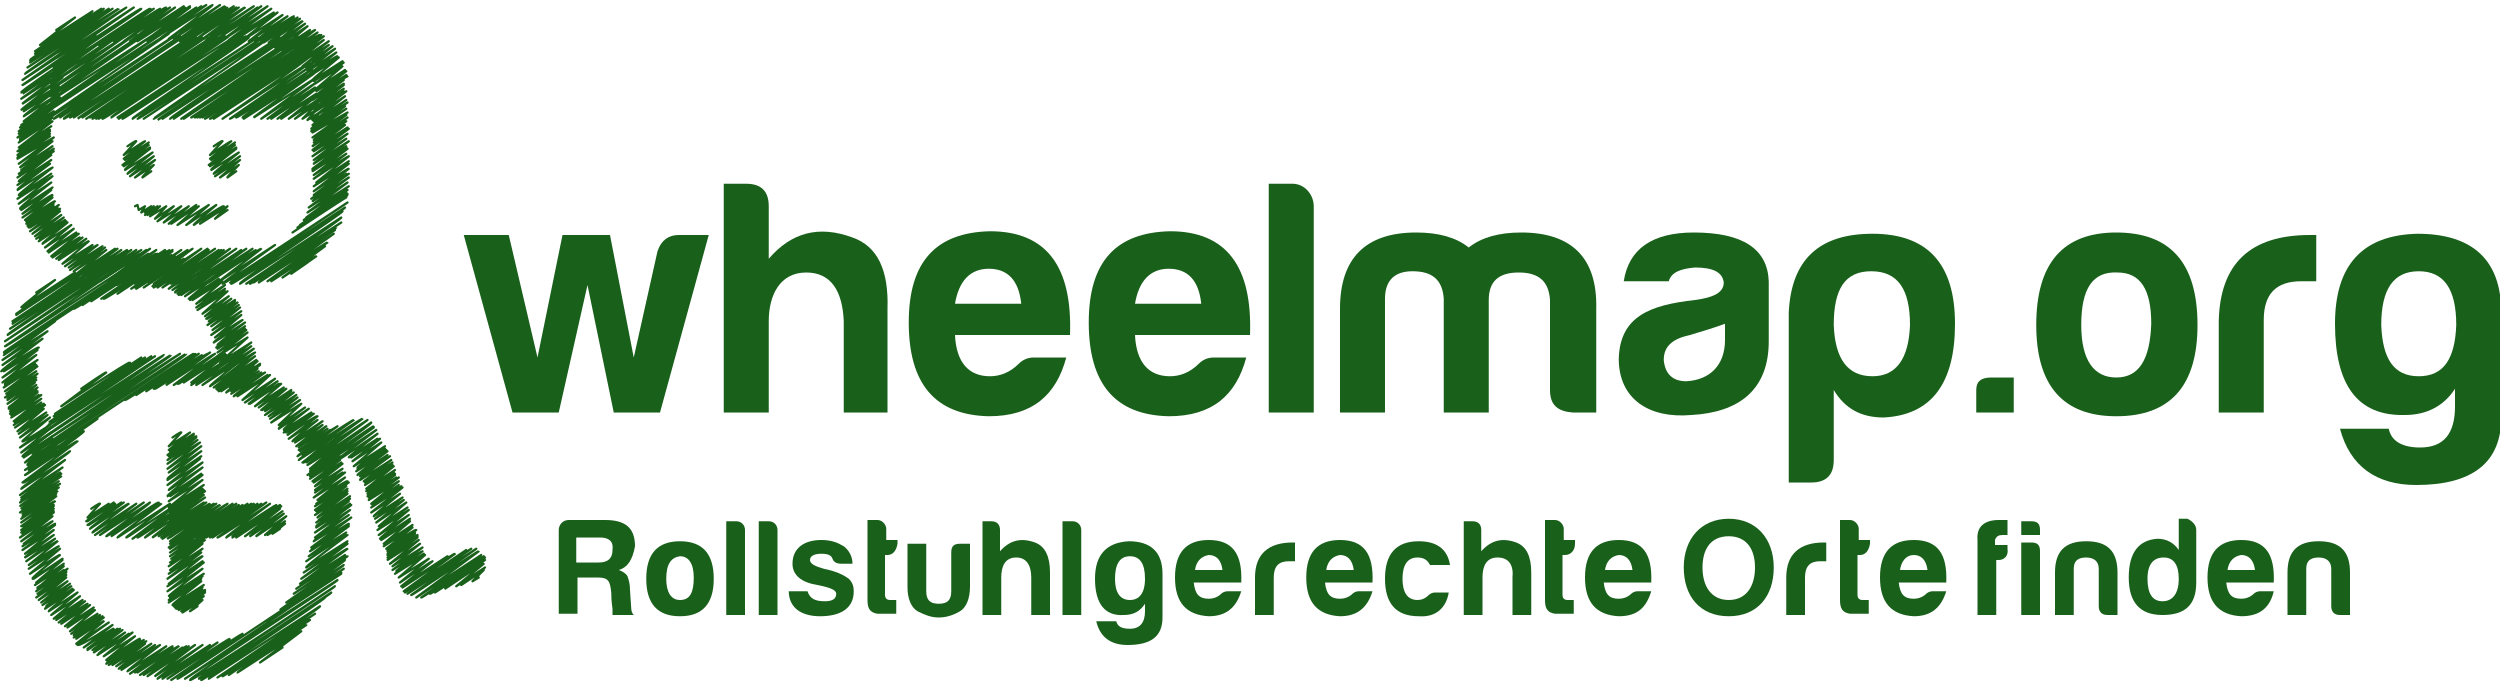 <?xml version="1.0" encoding="utf-8"?>
<!-- Generator: Adobe Illustrator 19.1.0, SVG Export Plug-In . SVG Version: 6.00 Build 0)  -->
<svg version="1.1" id="Layer_1" xmlns="http://www.w3.org/2000/svg" xmlns:xlink="http://www.w3.org/1999/xlink" x="0px" y="0px"
	 width="200px" height="55px" viewBox="0 0 200 55" style="enable-background:new 0 0 200 55;" xml:space="preserve">
<style type="text/css">
	.st0{fill:none;stroke:#19601B;stroke-width:0.183;stroke-linecap:round;stroke-linejoin:round;}
	.st1{fill:#19601B;}
</style>
<g>
	<path class="st0" d="M5.9,24.7c0.1,0.1,6.7-4.4,6.7-4.4c0,0-6,4-6,4.1c0,0,6.2-4.1,6.2-4.1l-5.5,3.8c0,0,5.7-3.8,5.8-3.7
		c0,0.1-5,3.5-5,3.5c0,0,5.3-3.6,5.4-3.5c0.1,0.1-5.2,3.5-5.2,3.5c0.1,0.1,5.4-3.5,5.4-3.5c0,0-4.3,3.1-4.3,3.1c0,0,4.5-3,4.6-3
		c0,0-3.5,2.6-3.5,2.6c0,0,4-2.6,4-2.6c0,0-3.7,2.5-3.7,2.5c0,0,3.6-2.4,3.6-2.3c0,0-3.5,2.4-3.5,2.4c0,0,3.8-2.4,3.8-2.4
		S11.5,23,11.5,23c0,0,3.3-2.2,3.3-2.2c0,0-2.6,2.1-2.6,2.1c0,0,2.9-1.9,2.9-1.9c0,0-2.8,2-2.8,2c0,0,3.1-2,3.1-2c0,0-2.8,2-2.8,2
		c0,0,3-2,3-2c0,0-2.6,2-2.6,2c0,0,2.8-1.8,2.8-1.8c0,0-2.3,1.9-2.3,1.9l2.6-1.7c0,0-2.3,1.8-2.3,1.8c0,0,2.5-1.6,2.5-1.6
		c0,0-2.4,1.7-2.3,1.8c0,0,2.4-1.6,2.5-1.6c0,0-2.3,1.7-2.3,1.7c0,0,2.6-1.7,2.6-1.7c0,0-2.5,1.8-2.5,1.8l2.5-1.6
		c0,0-2.3,1.6-2.3,1.6c0,0,2.4-1.6,2.4-1.6c0,0-2.1,1.7-2.1,1.7c0,0,2.3-1.5,2.3-1.5c0,0-2,1.7-2,1.7c0,0,2.4-1.6,2.4-1.6
		c0,0-2.3,1.7-2.3,1.7c0,0,2.4-1.6,2.4-1.6c0,0-2.2,1.6-2.2,1.6c0,0,2.4-1.5,2.4-1.5l-2.1,1.8c0,0,2.3-1.5,2.3-1.5
		c0,0-2.3,1.8-2.3,1.8l2.3-1.5c0,0-2.2,1.7-2.2,1.7l2.2-1.5c0,0-2.2,1.5-2.2,1.5c0,0,2.4-1.5,2.4-1.5c0,0-2,1.8-2,1.8
		c0,0,2.1-1.4,2.1-1.4c0,0-1.9,1.6-1.9,1.6c0,0,2.1-1.4,2.1-1.4c0,0-2,1.6-2,1.6c0,0,2.3-1.5,2.3-1.5c0,0-2.2,1.5-2.2,1.5l2.2-1.4
		c0,0-2.1,1.6-2.1,1.6c0,0,2.3-1.5,2.3-1.5c0,0-2.4,1.8-2.4,1.8s2.5-1.6,2.5-1.6c0,0-2.2,1.7-2.2,1.7c0,0,2.3-1.5,2.3-1.5
		c0,0-2.2,1.8-2.2,1.8c0,0,2.3-1.5,2.3-1.5s-2.4,1.9-2.4,1.9c0,0,2.4-1.6,2.4-1.6s-2.1,1.8-2.1,1.8c0,0,2.1-1.4,2.2-1.4
		c0,0-2.3,1.7-2.3,1.8c0,0,2.5-1.6,2.5-1.6c0,0-2.2,1.7-2.2,1.8c0,0,2.2-1.5,2.2-1.5c0,0-2.3,1.7-2.3,1.7c0,0,2.3-1.5,2.3-1.5
		c0,0-2.2,1.6-2.2,1.6c0,0,2.3-1.5,2.3-1.5c0,0-2.3,1.8-2.3,1.8c0,0,2.4-1.6,2.4-1.6l-2.4,1.9c0,0,2.4-1.5,2.4-1.5S17.6,29,17.6,29
		l2.5-1.6l-2.3,1.8c0,0,2.3-1.5,2.3-1.5c0,0-2.3,1.8-2.3,1.8c0,0,2.5-1.6,2.5-1.6c0,0-2.3,1.8-2.3,1.8c0,0,2.3-1.5,2.4-1.5
		c0,0-2.4,1.9-2.4,1.9c0,0,2.4-1.6,2.4-1.6c0,0-2.2,1.8-2.2,1.8c0,0,2.3-1.5,2.3-1.5c0,0-2.2,1.5-2.2,1.6c0,0,2.3-1.5,2.3-1.5
		c0,0-2.3,1.9-2.3,1.9c0,0,2.5-1.7,2.5-1.7c0,0-2.4,1.6-2.4,1.7c0,0,2.4-1.6,2.4-1.6c0,0-2.4,1.8-2.4,1.8c0,0,2.2-1.5,2.2-1.5
		c0,0-2.1,1.8-2.1,1.8l2.4-1.5 M2.9,23.4c0,0,1.5-1,1.5-1c0,0-2.8,2.2-2.7,2.2c0,0,4.3-2.8,4.3-2.8c0,0.1-4.7,3.3-4.7,3.3
		c0,0,5.5-3.6,5.5-3.6c0,0-5.5,3.7-5.5,3.7c0,0,5.9-3.9,5.9-3.9C7.4,21.5,1,25.7,1,25.7c0.1,0.1,7-4.5,7-4.5c0,0-7.1,4.6-7,4.7
		c0,0,7.5-4.9,7.5-4.9c0,0-7.7,5.3-7.7,5.3c0,0,8.6-5.6,8.6-5.6c0,0.1-8.9,6-8.8,6.1c0,0,9.8-6.5,9.8-6.4c0,0.1-10,6.9-10,6.9
		s10.8-7.1,10.8-7c0,0-10.8,7.4-10.8,7.4c0.1,0.1,11.4-7.5,11.5-7.4c0.1,0.2-11.7,7.8-11.6,7.9c0.1,0.2,12.1-8.1,12.2-7.9
		c0,0-12.2,8-12.2,8.1c0,0,4.1-2.7,4.1-2.7c0,0-4.2,3.1-4.2,3.1c0,0,3.6-2.3,3.6-2.3c0,0-3.6,2.7-3.6,2.7c0,0,3.2-2.1,3.2-2.1
		c0,0-3.3,2.5-3.3,2.6c0,0,2.9-2,3-1.9c0,0-2.8,1.9-2.8,1.9C0.2,29.8,3,28,3,28c0,0-2.8,2.2-2.8,2.2l2.7-1.8c0,0-2.7,2.2-2.7,2.2
		c0,0,2.8-1.8,2.8-1.8c0,0-2.6,1.9-2.6,1.9c0,0,2.4-1.6,2.4-1.6l-2.4,1.7c0,0,2.5-1.6,2.5-1.6c0,0-2.6,1.8-2.6,1.8
		c0,0,2.7-1.8,2.7-1.7c0,0-2.6,2-2.6,2c0,0,2.5-1.6,2.5-1.6c0,0-2.4,1.8-2.4,1.8c0,0,2.5-1.6,2.5-1.6c0,0-2.6,1.9-2.6,1.9
		c0,0,2.5-1.6,2.5-1.6c0,0-2.3,1.7-2.3,1.7c0,0,2.3-1.5,2.3-1.5c0,0-2.3,1.6-2.3,1.6c0,0,2.2-1.5,2.2-1.4c0,0-2.2,1.7-2.2,1.7
		c0,0,2.3-1.5,2.3-1.5l-2.2,1.8C0.7,32.5,3,31,3,31l-2.3,1.7c0,0,2.2-1.5,2.2-1.5c0,0-2.1,1.5-2.1,1.5c0,0,2.2-1.4,2.2-1.4
		c0,0-2.2,1.6-2.2,1.6c0,0,2.2-1.5,2.2-1.5c0,0-2.2,1.7-2.2,1.7c0,0,2.3-1.5,2.3-1.5c0,0-2.2,1.6-2.2,1.6l2.4-1.6
		c0,0-2.4,1.8-2.4,1.8c0,0,2.4-1.5,2.4-1.5c0,0-2.2,1.8-2.2,1.8c0,0,2.2-1.5,2.2-1.5c0,0-2.1,1.6-2.1,1.6c0,0,2.3-1.5,2.3-1.5
		l-2.4,1.7c0,0,2.4-1.6,2.5-1.6l-2.4,1.8c0,0,2.3-1.5,2.3-1.5c0,0-2.1,1.8-2.1,1.8l2.3-1.5c0,0-2.2,1.7-2.2,1.7c0,0,2.3-1.5,2.3-1.5
		c0,0-2.2,1.8-2.2,1.8c0,0,2.4-1.6,2.4-1.6c0,0-2.3,1.9-2.2,1.9C1.7,35.5,4,34,4,34c0,0-2.4,1.8-2.4,1.8c0,0,2.5-1.6,2.5-1.6
		c0,0-2.4,2-2.4,2c0,0,2.4-1.6,2.4-1.6c0,0-2.3,1.8-2.3,1.9c0,0,2.4-1.6,2.4-1.6c0,0-2.3,1.6-2.3,1.7c0,0,2.3-1.5,2.3-1.5l-2.1,1.8
		c0,0,2.3-1.5,2.3-1.5L2,37c0,0,2.3-1.5,2.3-1.5c0,0-2.1,1.7-2.1,1.7c0,0,2.3-1.6,2.4-1.5c0,0-2.3,1.6-2.3,1.6c0,0,2.2-1.5,2.2-1.4
		c0,0-2.2,1.5-2.2,1.5c0,0,2.2-1.4,2.2-1.4c0,0-2.2,1.5-2.2,1.6c0,0,2.4-1.5,2.4-1.5c0,0-2.3,1.6-2.3,1.6 M25,35.3
		c0,0.1,1.4-0.9,1.4-0.9c0,0-2.5,1.6-2.5,1.6c0,0,3.1-1.9,3.1-1.9c0,0-3.2,2.3-3.2,2.4c0,0,4.5-3,4.5-2.9c0,0-4.4,3.1-4.4,3.2
		c0,0,5.1-3.4,5.1-3.3c0,0-4.8,3.5-4.8,3.5s5.2-3.4,5.2-3.4c0,0-4.7,3.5-4.7,3.5c0,0.1,5-3.3,5-3.3c0.1,0.1-4.4,3.2-4.4,3.3
		c0.1,0.1,4.6-3.1,4.6-3c0,0-3.9,2.7-3.9,2.7c0,0,3.9-2.6,3.9-2.6c0,0-5.3,3.8-5.3,3.8c0,0,5.5-3.6,5.5-3.6c0,0-3.7,2.8-3.7,2.8
		c0,0.1,3.8-2.5,3.8-2.5c0,0-2.4,1.9-2.3,1.9c0,0,2.3-1.5,2.3-1.5c0,0-2.1,1.5-2.1,1.5c0,0,2.3-1.5,2.3-1.5c0,0-2.2,1.8-2.2,1.8
		l2.3-1.5c0,0-2.2,1.9-2.2,1.9c0,0,2.5-1.6,2.5-1.6c0,0-2.3,1.7-2.2,1.7c0,0,2.2-1.5,2.2-1.5l-2.2,1.6c0,0,2.3-1.5,2.3-1.5
		c0,0-2.4,1.7-2.4,1.7c0,0,2.5-1.6,2.5-1.6c0,0-2.4,1.8-2.4,1.9c0,0,2.4-1.6,2.4-1.6c0,0-2.2,1.7-2.2,1.7c0,0,2.4-1.6,2.4-1.6
		c0,0-2.5,1.8-2.4,1.9c0,0,2.5-1.6,2.5-1.6c0,0-2.2,1.7-2.2,1.7c0,0,2.3-1.5,2.3-1.5c0,0-2.2,1.6-2.2,1.6c0,0,2.2-1.4,2.2-1.4
		c0,0-2.2,1.6-2.2,1.6c0,0,2.3-1.5,2.3-1.5l-2.2,1.8c0,0,2.3-1.5,2.3-1.5l-2.3,1.7c0,0,2.2-1.5,2.2-1.5c0,0-2.1,1.5-2.1,1.5
		c0,0,2.2-1.4,2.2-1.4c0,0-2.2,1.6-2.2,1.6c0,0,2.2-1.5,2.2-1.5c0,0-2.2,1.7-2.2,1.7c0,0,2.3-1.5,2.3-1.5c0,0-2.2,1.6-2.2,1.6
		l2.4-1.6c0,0-2.4,1.8-2.4,1.8c0,0,2.4-1.5,2.4-1.5c0,0-2.2,1.8-2.2,1.8c0,0,2.2-1.5,2.2-1.5c0,0-2.1,1.6-2.1,1.6
		c0,0,2.3-1.5,2.3-1.5l-2.4,1.7c0,0,2.4-1.6,2.5-1.6L29.7,41c0,0,2.3-1.5,2.3-1.5c0,0-2.1,1.7-2.1,1.8l2.3-1.5c0,0-2.2,1.7-2.2,1.7
		c0,0,2.3-1.5,2.3-1.5c0,0-2.2,1.8-2.2,1.8c0,0,2.4-1.6,2.4-1.6c0,0-2.2,1.9-2.2,1.9c0,0,2.3-1.5,2.3-1.5c0,0-2.4,1.8-2.4,1.8
		c0,0,2.5-1.6,2.5-1.6c0,0-2.4,2-2.4,2c0,0,2.4-1.6,2.4-1.6c0,0-2.3,1.8-2.3,1.9c0,0,2.4-1.6,2.4-1.6c0,0-2.3,1.6-2.3,1.7
		c0,0,2.3-1.5,2.3-1.5l-2.1,1.8c0,0,2.3-1.5,2.3-1.5l-2.3,1.7c0,0,2.3-1.5,2.3-1.5c0,0-2.1,1.7-2.1,1.7c0,0,2.3-1.6,2.4-1.5
		c0,0-2.3,1.6-2.3,1.6c0,0,2.2-1.5,2.2-1.4c0,0-2.2,1.5-2.2,1.5c0,0,2.2-1.4,2.2-1.4c0,0-2.2,1.5-2.2,1.6c0,0,2.4-1.5,2.4-1.5
		c0,0-2.3,1.6-2.3,1.6c0,0,2.3-1.5,2.3-1.5L31,44.4c0,0,2.4-1.6,2.4-1.6c0,0-2.4,1.8-2.4,1.8c0,0,2.4-1.6,2.4-1.6
		c0,0-2.5,1.8-2.4,1.8l2.5-1.6c0,0-2.3,1.9-2.3,1.9c0,0,2.4-1.6,2.4-1.6c0,0-2.2,1.8-2.2,1.8c0,0,2.4-1.5,2.4-1.5
		c0,0-2.4,1.8-2.4,1.8c0,0,2.3-1.5,2.4-1.5c0,0-2.2,1.6-2.1,1.6c0,0,2.2-1.4,2.2-1.4c0,0-2.3,1.6-2.3,1.6c0,0,2.4-1.5,2.4-1.5
		c0,0-2.1,1.8-2.1,1.8l2.4-1.5c0,0-2.3,1.9-2.3,1.9c0,0,2.5-1.7,2.6-1.7c0,0-2.5,2-2.5,2s3.7-2.4,3.7-2.4c0,0-3.6,2.5-3.6,2.5
		c0,0,4.2-2.8,4.2-2.7c0,0-4.1,3-4.1,3c0,0.1,5-3.3,5-3.3c0,0.1-4.9,3.4-4.9,3.4c0,0,5.3-3.5,5.3-3.5c0,0-5.1,3.6-5.1,3.6
		c0,0,5.5-3.6,5.5-3.6c0,0-5.2,3.7-5.2,3.7c0,0.1,5.4-3.6,5.4-3.5l-5,3.7l5.2-3.4c0,0.1-4.8,3.4-4.8,3.4c0,0.1,5-3.3,5-3.3
		c0,0-4.3,3-4.3,3c0,0.1,4.4-2.9,4.4-2.9c0,0-4,2.8-4,2.8c0,0,4-2.6,4-2.6c0,0-3.3,2.3-3.2,2.3c0,0,3.1-2.1,3.1-2
		c0,0-2.2,1.8-2.2,1.8c0,0,2.3-1.5,2.3-1.5c0,0-1.9,1.4-1.9,1.4c0,0,1.8-1.2,1.8-1.2c0,0-0.9,0.9-0.9,0.9c0,0,0.5-0.3,0.5-0.3"/>
	<path class="st0" d="M10,32c0.1,0.1,5.7-3.8,5.7-3.7c0,0-4.8,3.2-4.8,3.3c0,0,5-3.3,5-3.3l-4.2,3c0,0,4.5-3,4.5-2.9
		c0,0-3.9,2.7-3.9,2.7c0,0,4.2-2.8,4.3-2.8c0,0.1-4.2,2.8-4.2,2.8c0,0.1,4.4-2.9,4.4-2.9c0,0-3.6,2.6-3.5,2.6c0,0,3.8-2.5,3.9-2.5
		c0,0-3.3,2.5-3.3,2.5c0,0,3.8-2.5,3.8-2.5c0,0-3.5,2.4-3.5,2.4c0,0,3.5-2.3,3.5-2.3c0,0-3.4,2.3-3.4,2.3c0,0,3.7-2.4,3.7-2.4
		s-3.3,2.3-3.3,2.3c0,0,3.4-2.2,3.4-2.2c0,0-2.8,2.2-2.8,2.2c0,0,3.1-2,3.1-2c0,0-3.1,2.1-3.1,2.2c0,0,3.4-2.2,3.4-2.2
		c0,0-3.1,2.1-3,2.2c0,0,3.3-2.1,3.3-2.1c0,0-2.8,2.1-2.8,2.1c0,0,3-2,3.1-2c0,0-2.5,2-2.5,2.1l2.9-1.9c0,0-2.6,2-2.6,2
		c0,0,2.8-1.8,2.8-1.8c0,0-2.6,1.9-2.6,1.9c0,0,2.7-1.8,2.7-1.8c0,0-2.6,1.9-2.6,1.9c0,0,2.9-1.9,2.9-1.9c0,0-2.8,2-2.8,2l2.8-1.8
		c0,0-2.6,1.8-2.6,1.8c0,0,2.7-1.8,2.7-1.8c0,0-2.3,1.8-2.3,1.9c0,0,2.5-1.7,2.6-1.7c0,0-2.2,1.8-2.2,1.8c0,0,2.6-1.7,2.7-1.7
		c0,0-2.5,1.8-2.5,1.9c0,0,2.7-1.7,2.7-1.7c0,0-2.4,1.7-2.4,1.7c0,0,2.6-1.7,2.6-1.7L19.4,32c0,0,2.6-1.7,2.6-1.7
		c0,0-2.4,1.9-2.4,1.9l2.6-1.7c0,0-2.3,1.8-2.3,1.8l2.4-1.6c0,0-2.3,1.6-2.3,1.6c0,0,2.5-1.7,2.5-1.6c0,0-2.1,1.8-2.1,1.8
		c0,0,2.3-1.5,2.3-1.5c0,0-2,1.6-2,1.6c0,0,2.2-1.5,2.2-1.5c0,0-2,1.7-2,1.7c0,0,2.4-1.6,2.4-1.6c0,0-2.3,1.6-2.3,1.6l2.3-1.5
		c0,0-2.2,1.6-2.1,1.6c0,0,2.3-1.5,2.3-1.5c0,0-2.3,1.8-2.3,1.8c0,0,2.5-1.6,2.5-1.6c0,0-2.2,1.7-2.2,1.7c0,0,2.3-1.5,2.3-1.5
		c0,0-2.2,1.7-2.2,1.7c0,0,2.4-1.5,2.4-1.5s-2.3,1.8-2.3,1.8c0,0,2.4-1.5,2.4-1.5S22.3,34,22.3,34c0,0,2.1-1.4,2.1-1.4
		c0,0-2.2,1.6-2.1,1.7c0,0,2.4-1.6,2.4-1.6c0,0-2.1,1.6-2,1.7c0,0,2.2-1.4,2.2-1.4c0,0-2.2,1.6-2.2,1.6c0,0,2.3-1.5,2.3-1.5
		c0,0-2.1,1.5-2.1,1.5c0,0,2.2-1.5,2.2-1.5c0,0-2.2,1.7-2.1,1.7c0,0,2.3-1.6,2.4-1.5l-2.3,1.8c0,0,2.3-1.5,2.3-1.5s-2,1.6-2,1.7
		l2.4-1.6l-2.2,1.7c0,0,2.2-1.4,2.2-1.4c0,0-2.1,1.7-2.1,1.7c0,0,2.4-1.6,2.4-1.6c0,0-2.2,1.7-2.2,1.7c0,0,2.3-1.5,2.3-1.5
		c0,0-2.3,1.8-2.2,1.8c0,0,2.3-1.5,2.3-1.5c0,0-2.1,1.7-2.1,1.8c0,0,2.2-1.5,2.2-1.4c0,0-2.1,1.5-2.1,1.5c0,0,2.2-1.4,2.2-1.4
		c0,0-2.2,1.8-2.2,1.9c0,0,2.5-1.7,2.5-1.6c0,0-2.4,1.6-2.3,1.6c0,0,2.4-1.6,2.4-1.5c0,0-2.3,1.7-2.3,1.7c0,0,2.2-1.4,2.2-1.4
		c0,0-2,1.7-2,1.7c0,0,2.3-1.5,2.3-1.5c0,0-2.3,1.6-2.3,1.7c0,0,2.3-1.5,2.3-1.5c0,0-2.3,1.8-2.3,1.8c0,0,2.3-1.5,2.3-1.5
		c0,0-2.3,1.6-2.3,1.6c0,0,2.4-1.6,2.4-1.6c0,0-2.4,1.7-2.4,1.8c0,0,2.4-1.6,2.4-1.5l-2.2,1.7c0,0,2.3-1.5,2.3-1.5
		c0,0-2.2,1.6-2.2,1.6c0,0,2.3-1.5,2.3-1.5c0,0-2.2,1.7-2.2,1.8c0,0,2.2-1.4,2.2-1.4c0,0-2.2,1.7-2.2,1.7c0,0,2.2-1.4,2.2-1.4
		c0,0-2.2,1.6-2.2,1.6c0,0,2.4-1.6,2.4-1.6c0,0-2.5,2-2.5,2c0,0,2.5-1.6,2.5-1.6c0,0-2.2,1.8-2.2,1.8c0,0,2.3-1.6,2.4-1.5
		c0,0-2.5,1.8-2.5,1.8c0,0,2.6-1.7,2.6-1.7c0,0-2.7,1.9-2.7,1.9c0,0,2.5-1.6,2.5-1.6c0,0-2.5,1.9-2.5,1.9l2.6-1.7
		c0,0-2.5,1.7-2.5,1.8l2.5-1.6c0,0-2.6,1.9-2.6,1.9c0,0,2.6-1.7,2.6-1.7c0,0-2.4,1.8-2.4,1.9c0,0,2.6-1.7,2.6-1.7
		c0,0-2.5,1.9-2.5,1.9c0,0,2.5-1.7,2.5-1.7c0,0-2.7,1.9-2.7,1.9c0,0,2.5-1.7,2.6-1.7c0,0-2.6,1.9-2.6,2c0,0,2.7-1.8,2.7-1.8
		c0,0-2.7,1.9-2.7,1.9c0,0,2.8-1.8,2.8-1.8c0,0-2.9,2.2-2.9,2.2c0,0,2.8-1.8,2.8-1.8c0,0-2.8,2.2-2.8,2.2c0,0,2.7-1.8,2.7-1.8
		c0,0-2.8,2-2.8,2.1c0,0,3-1.9,3-1.9c0,0-3.2,2.4-3.2,2.4c0,0,2.9-1.9,3-1.9c0,0-3,2.1-3,2.1c0,0,3-2,3-2c0,0-3.1,2.1-3.1,2.1
		c0,0,3.1-2,3.1-2c0,0-3.2,2.4-3.2,2.4c0,0,3-1.9,3-1.9l-3.2,2.3c0,0,3.2-2.2,3.3-2.1c0,0-3.4,2.5-3.3,2.6c0,0,3.3-2.1,3.3-2.1
		c0,0.1-3.5,2.5-3.5,2.5c0,0,3.5-2.3,3.5-2.3c0,0-3.7,2.8-3.7,2.8s3.7-2.5,3.7-2.4c0,0-3.8,2.8-3.8,2.8l3.6-2.3c0,0-3.9,2.7-3.9,2.7
		s4-2.7,4.1-2.6c0,0-4.3,3-4.3,3c0,0,4.1-2.7,4.1-2.7c0,0.1-4.7,3.4-4.7,3.4c0,0,4.6-3,4.6-3c0,0.1-5.2,3.6-5.1,3.6
		c0,0,5.1-3.3,5.1-3.3c0,0-6.1,4.2-6.1,4.2c0,0.1,5.9-3.8,5.9-3.8 M6.5,31.1c0,0,2-1.4,2-1.3c0,0-3.6,2.7-3.6,2.7
		c0,0,5.4-3.6,5.5-3.5c0.1,0.1-6,4.1-6,4.1c0,0.1,6.9-4.5,6.9-4.5c0,0-7,4.7-7,4.7c0,0,7.3-4.7,7.3-4.7c0.1,0.1-7.8,5.2-7.7,5.2
		c0.1,0.1,8.2-5.3,8.2-5.3c0,0-8.4,5.5-8.3,5.6c0,0,8.6-5.6,8.6-5.6c0,0-9.1,6.1-9,6.2c0,0,9.6-6.3,9.7-6.3c0,0.1-10,6.8-10,6.9
		c0,0,10.6-7,10.6-6.9c0,0.1-11,7.5-11,7.5s11.6-7.6,11.7-7.6c0,0-11.8,8-11.8,8c0.1,0.1,12.3-8.1,12.3-8c0.1,0.2-12.7,8.4-12.6,8.6
		c0.1,0.2,13.1-8.7,13.2-8.6c0,0-13.3,8.7-13.3,8.8c0,0,5.5-3.7,5.6-3.6c0,0-5.8,4.1-5.8,4.1c0,0,4.7-3.1,4.7-3.1
		C6.9,34.5,2,38,2,38c0,0.1,4.1-2.8,4.2-2.7c0,0-4.4,3.3-4.4,3.3c0,0,3.8-2.5,3.8-2.5c0,0-3.7,2.5-3.7,2.5c0,0.1,3.6-2.4,3.6-2.4
		c0,0-3.8,2.8-3.8,2.9l3.5-2.3c0,0-3.6,2.8-3.6,2.8c0,0,3.4-2.2,3.4-2.2c0,0-3.3,2.4-3.3,2.4c0,0,3.1-2,3.1-2L1.7,40
		c0,0,3.2-2.1,3.2-2.1c0,0-3.3,2.3-3.3,2.3c0,0,3.3-2.2,3.3-2.1c0,0-3.4,2.4-3.3,2.4c0,0,3.1-2,3.1-2c0,0-3.1,2.2-3,2.2
		c0,0,3-2,3.1-2c0,0-3.2,2.3-3.2,2.3c0,0,3.1-2,3.1-2c0,0-2.9,2.1-2.9,2.1c0,0,2.8-1.9,2.8-1.8c0,0-2.8,1.9-2.8,2
		c0,0,2.7-1.8,2.7-1.8c0,0-2.8,2-2.8,2c0,0,2.7-1.8,2.8-1.8l-2.8,2.1c0,0,2.7-1.8,2.7-1.7l-2.7,2c0,0,2.6-1.7,2.6-1.7
		c0,0-2.5,1.7-2.5,1.7c0,0,2.5-1.6,2.5-1.6c0,0-2.6,1.9-2.6,1.9c0,0,2.6-1.7,2.6-1.7c0,0-2.6,1.9-2.6,1.9c0,0,2.6-1.7,2.6-1.7
		c0,0-2.5,1.8-2.5,1.8L4.3,41c0,0-2.7,2-2.7,2c0,0,2.6-1.7,2.6-1.7c0,0-2.5,2-2.5,2c0,0,2.4-1.6,2.5-1.6c0,0-2.3,1.8-2.3,1.8
		c0,0,2.4-1.6,2.5-1.6l-2.6,1.8c0,0,2.6-1.7,2.6-1.7L1.8,44c0,0,2.5-1.6,2.5-1.6c0,0-2.3,1.9-2.3,1.9l2.3-1.5c0,0-2.4,1.8-2.3,1.8
		c0,0,2.4-1.5,2.4-1.5c0,0-2.3,1.8-2.3,1.8c0,0,2.5-1.7,2.5-1.6c0,0-2.3,1.9-2.3,1.9c0,0,2.3-1.5,2.4-1.5c0,0-2.4,1.8-2.4,1.8
		c0,0,2.5-1.6,2.5-1.6c0,0-2.4,2-2.4,2c0,0,2.4-1.6,2.4-1.5c0,0-2.3,1.8-2.2,1.9c0,0,2.4-1.6,2.4-1.6c0,0-2.3,1.6-2.3,1.6
		c0,0,2.2-1.5,2.3-1.5l-2.1,1.8c0,0,2.2-1.5,2.2-1.5l-2.3,1.7c0,0,2.3-1.5,2.3-1.5c0,0-2,1.6-2,1.7c0,0,2.3-1.5,2.3-1.5
		c0,0-2.2,1.6-2.2,1.6c0,0,2.1-1.4,2.1-1.4C5.1,45.5,3,47,3,47c0,0,2.1-1.4,2.1-1.4c0,0-2.1,1.5-2.1,1.5c0,0,2.3-1.5,2.3-1.5
		c0,0-2.3,1.6-2.3,1.6c0,0,2.2-1.5,2.2-1.5l-2.3,1.6c0,0,2.3-1.6,2.4-1.5c0,0-2.3,1.7-2.3,1.7c0,0,2.3-1.5,2.3-1.5
		c0,0-2.4,1.8-2.4,1.8l2.4-1.6c0,0-2.2,1.8-2.2,1.8c0,0,2.3-1.5,2.3-1.5c0,0-2.1,1.7-2.1,1.7c0,0,2.3-1.5,2.3-1.5
		c0,0-2.2,1.7-2.2,1.7c0,0,2.3-1.5,2.3-1.5c0,0-2,1.5-2,1.6c0,0,2.1-1.4,2.1-1.4c0,0-2.2,1.5-2.2,1.6c0,0,2.3-1.5,2.3-1.5
		c0,0-2,1.6-2,1.7l2.3-1.5c0,0-2.1,1.8-2.1,1.8c0,0,2.3-1.5,2.3-1.5c0,0-2.1,1.8-2.1,1.8s2.3-1.5,2.3-1.5c0,0-2.1,1.5-2.1,1.6
		c0,0,2.3-1.5,2.3-1.5c0,0-2.1,1.7-2.1,1.7c0,0,2.2-1.5,2.3-1.5c0,0-2.1,1.6-2.1,1.6c0,0,2.3-1.5,2.3-1.5c0,0-2,1.7-2,1.7
		c0,0,2.3-1.5,2.3-1.5c0,0-2.1,1.6-2.1,1.6c0,0,2.2-1.5,2.2-1.4l-2,1.7l2.2-1.4c0,0-2.1,1.6-2.1,1.6c0,0,2.3-1.5,2.3-1.5
		c0,0-2.1,1.6-2.1,1.6c0,0,2.3-1.5,2.3-1.5c0,0-2.3,1.7-2.3,1.7c0,0,2.4-1.6,2.4-1.6c0,0-2.2,1.6-2.2,1.7c0,0,2.2-1.5,2.2-1.4
		c0,0-2.2,1.8-2.2,1.8c0,0,2.6-1.7,2.6-1.7c0,0-2.5,1.8-2.5,1.8C6.5,51.7,9,50,9,50c0,0-2.3,1.8-2.3,1.8c0,0,2.4-1.6,2.4-1.5L7,51.9
		c0,0,2.4-1.6,2.4-1.6c0,0-2.4,1.7-2.4,1.7c0,0,2.5-1.7,2.6-1.7c0,0-2.2,1.7-2.2,1.7c0,0,2.4-1.6,2.4-1.6c0,0-2.4,1.8-2.3,1.8
		c0,0,2.5-1.6,2.5-1.6c0,0-2.2,1.7-2.1,1.7c0,0,2.4-1.6,2.4-1.6c0,0-2.5,1.7-2.5,1.7c0,0,2.8-1.8,2.8-1.8c0,0-2.3,1.9-2.3,1.9
		c0,0,2.5-1.6,2.5-1.6c0,0-2.3,1.9-2.3,1.9c0,0,2.7-1.8,2.7-1.7c0,0-2.6,1.8-2.6,1.8c0,0,2.6-1.7,2.6-1.7c0,0-2.7,1.8-2.7,1.9
		c0,0,2.9-1.9,3-1.9c0,0-2.8,2-2.8,2c0,0,3-1.9,3-1.9c0,0-2.7,1.9-2.7,1.9c0,0,2.6-1.7,2.6-1.7c0,0-2.3,1.8-2.3,1.8
		c0,0,2.8-1.8,2.8-1.8c0,0-2.6,1.9-2.6,2c0,0,2.9-1.9,2.9-1.9c0,0-2.8,2-2.7,2c0,0,3-2,3.1-2c0,0-2.6,2-2.6,2.1c0,0,3.1-2,3.1-2
		s-2.9,2.2-2.9,2.2c0,0,3.3-2.2,3.4-2.2c0,0-3,2.1-3,2.1c0,0,3-2,3-2c0,0-2.8,2-2.8,2c0,0,3.3-2.2,3.3-2.1c0,0-3.1,2.3-3.1,2.3
		c0,0,3.4-2.2,3.4-2.2s-3.1,2.1-3.1,2.1c0,0,3.4-2.2,3.4-2.2c0,0-3.4,2.3-3.4,2.3c0,0,3.6-2.3,3.6-2.3s-3.3,2.3-3.3,2.4
		c0,0,3.8-2.5,3.8-2.5c0,0-3.3,2.5-3.2,2.5l3.8-2.5c0,0-3.6,2.6-3.6,2.7c0,0,4.2-2.7,4.2-2.7c0,0-3.9,2.6-3.8,2.7l4.4-2.9
		c0,0-4,2.9-4,2.9c0,0,5-3.3,5-3.2c0,0.1-4.7,3.3-4.7,3.3c0,0,5.6-3.7,5.7-3.7l-5.2,3.6c0.1,0.1,13-8.7,13.1-8.5l-12.5,8.5
		c0,0,12.2-7.9,12.2-7.9c0.1,0.1-11.9,7.8-11.8,8c0.1,0.2,11.6-7.5,11.6-7.5c0,0.1-11,7.3-10.9,7.4c0.1,0.1,10.6-6.9,10.6-6.9
		c0.1,0.1-10.5,6.9-10.4,7C16,54.6,26,47.8,26,47.8c0.1,0.1-9.4,6.3-9.3,6.5c0,0,8.9-5.8,8.9-5.8c0.1,0.1-8.2,5.7-8.2,5.7l7.8-5.1
		l-7.4,5c0,0.1,6.9-4.6,7-4.5c0,0-6.5,4.3-6.5,4.4c0,0,6.1-4.1,6.2-4c0,0-5.5,3.7-5.5,3.8l5.1-3.3c0,0-3.3,2.5-3.3,2.5
		c0,0,1.8-1.2,1.8-1.2 M7.3,3.8c0,0.1,4.8-3.2,4.8-3.1c0,0-4.2,2.8-4.2,2.9c0,0,4.4-2.9,4.4-2.9L8.6,3.4c0,0,4.1-2.7,4.2-2.7
		c0,0-3.7,2.6-3.7,2.6c0,0,4.1-2.8,4.2-2.7c0,0.1-4.1,2.8-4.1,2.8c0,0.1,4.4-2.8,4.4-2.8c0,0-3.7,2.7-3.7,2.7c0,0,4.1-2.7,4.1-2.7
		c0,0-3.6,2.7-3.6,2.7c0,0,4.3-2.8,4.3-2.8c0,0-4,2.7-4,2.7c0,0.1,4-2.7,4.1-2.6c0,0-4,2.7-4,2.7c0,0.1,4.4-2.8,4.4-2.8
		S11,3.2,11,3.3c0,0,4.2-2.7,4.2-2.7c0,0-3.5,2.6-3.5,2.6c0,0,4-2.6,4-2.6c0,0.1-3.9,2.7-3.9,2.7c0,0,4.3-2.8,4.3-2.8
		c0,0-3.9,2.7-3.9,2.7c0,0,4.2-2.8,4.3-2.8c0,0-3.8,2.7-3.7,2.7c0,0,4.1-2.7,4.2-2.7c0,0.1-3.5,2.7-3.5,2.7l4.1-2.7
		c0,0-3.7,2.7-3.7,2.7c0,0,4.1-2.7,4.1-2.6c0,0-3.8,2.7-3.8,2.7c0,0,4-2.7,4-2.6c0,0-3.8,2.7-3.8,2.7c0,0,4.3-2.8,4.3-2.8
		c0,0-4,2.8-4,2.8l4.2-2.7c0,0-3.9,2.7-3.9,2.7c0,0,4.1-2.7,4.1-2.7c0,0-3.5,2.6-3.5,2.6c0,0,4-2.7,4-2.6c0,0-3.5,2.6-3.5,2.6
		c0,0,4.2-2.7,4.2-2.7c0,0-3.9,2.7-3.9,2.8c0,0.1,4.2-2.7,4.2-2.7c0,0-3.8,2.6-3.8,2.6c0,0.1,4.1-2.7,4.1-2.7l-3.5,2.6
		c0,0,4-2.6,4-2.6c0,0-3.6,2.7-3.6,2.7l3.9-2.5c0,0-3.4,2.5-3.4,2.5L21.9,1c0,0-3.5,2.3-3.4,2.4c0,0,3.7-2.4,3.7-2.4
		c0,0-2.9,2.3-2.9,2.3c0,0,3.3-2.1,3.3-2.1c0,0-2.7,2.1-2.7,2.1c0,0,3.1-2,3.1-2c0,0-2.6,2-2.6,2c0,0,3-2,3.1-2c0,0-2.9,1.9-2.9,2
		l2.9-1.9c0,0-2.6,1.9-2.6,1.9c0,0,2.9-1.9,2.9-1.9c0,0-2.7,2-2.7,2c0,0,2.9-1.9,2.9-1.9c0,0-2.5,1.9-2.5,1.9c0,0,2.7-1.8,2.7-1.7
		c0,0-2.4,1.9-2.4,1.9c0,0,2.6-1.7,2.6-1.7s-2.4,1.9-2.4,1.9c0,0,2.6-1.7,2.6-1.7s-2.1,1.8-2.1,1.8c0,0,2.3-1.5,2.3-1.5
		c0,0-2.2,1.7-2.2,1.7c0,0,2.5-1.7,2.6-1.7c0,0-2.1,1.7-2.1,1.7c0,0,2.3-1.5,2.3-1.5c0,0-2.2,1.7-2.2,1.7c0,0,2.3-1.6,2.4-1.5
		c0,0-2.2,1.5-2.2,1.5c0,0,2.3-1.5,2.3-1.5c0,0-2.2,1.7-2.2,1.7c0,0,2.4-1.6,2.4-1.6l-2.3,1.8c0,0,2.3-1.5,2.3-1.5s-2,1.6-2,1.7
		l2.4-1.6l-2.2,1.7c0,0,2.2-1.4,2.2-1.4c0,0-2.1,1.7-2.1,1.7c0,0,2.4-1.6,2.4-1.6c0,0-2.1,1.7-2.1,1.7c0,0,2.3-1.5,2.3-1.5
		c0,0-2.3,1.8-2.2,1.8c0,0,2.3-1.5,2.3-1.5c0,0-2.1,1.7-2.1,1.7c0,0,2.2-1.5,2.2-1.4c0,0-2.1,1.5-2.1,1.5c0,0,2.2-1.4,2.2-1.4
		c0,0-2.2,1.8-2.2,1.9c0,0,2.5-1.6,2.5-1.6c0,0-2.4,1.6-2.3,1.6c0,0,2.4-1.6,2.4-1.5c0,0-2.3,1.7-2.3,1.7c0,0,2.2-1.5,2.2-1.4
		c0,0-2.1,1.8-2.1,1.8c0,0,2.3-1.5,2.3-1.5c0,0-2.4,1.7-2.3,1.7c0,0,2.4-1.6,2.4-1.6c0,0-2.4,1.9-2.4,1.9c0,0,2.4-1.6,2.4-1.6
		c0,0-2.4,1.7-2.4,1.7c0,0,2.5-1.7,2.5-1.6C27.5,6.2,25,8,25,8c0,0,2.5-1.6,2.5-1.6l-2.4,1.8c0,0,2.4-1.5,2.4-1.5
		c0,0-2.4,1.7-2.4,1.7c0,0,2.4-1.6,2.4-1.6c0,0-2.4,1.9-2.4,1.9c0,0,2.4-1.6,2.4-1.6c0,0-2.4,1.8-2.4,1.8c0,0,2.4-1.6,2.4-1.6
		c0,0-2.4,1.7-2.4,1.7c0,0,2.6-1.7,2.6-1.7c0,0-2.8,2.2-2.8,2.2c0,0,2.7-1.8,2.7-1.8c0,0-2.5,2-2.5,2c0,0,2.6-1.7,2.6-1.7
		c0,0-2.7,2-2.7,2c0,0,2.8-1.8,2.8-1.8c0,0-2.9,2-2.9,2.1c0,0,2.7-1.8,2.7-1.8c0,0-2.7,2-2.7,2l2.8-1.8c0,0-2.7,1.9-2.7,1.9L27.8,9
		c0,0-2.8,2-2.8,2c0,0,2.7-1.8,2.7-1.8c0,0-2.6,1.9-2.6,2c0,0,2.7-1.8,2.7-1.8c0,0-2.7,2-2.7,2c0,0,2.6-1.7,2.6-1.7c0,0-2.8,2-2.7,2
		c0,0,2.6-1.7,2.6-1.7c0,0-2.6,2-2.6,2c0,0,2.8-1.8,2.8-1.8c0,0-2.7,1.9-2.7,1.9c0,0,2.8-1.8,2.8-1.8c0,0-2.9,2.2-2.9,2.2
		c0,0,2.8-1.8,2.8-1.8c0,0-2.7,2.1-2.7,2.1c0,0,2.6-1.7,2.6-1.7c0,0-2.6,1.9-2.6,2c0,0,2.8-1.8,2.8-1.8c0,0-2.9,2.2-2.9,2.2
		c0,0,2.7-1.8,2.7-1.8c0,0-2.7,1.9-2.7,1.9c0,0,2.7-1.8,2.7-1.8c0,0-2.8,1.9-2.7,1.9c0,0,2.8-1.8,2.8-1.8c0,0-2.7,2.1-2.7,2.1
		c0,0,2.6-1.7,2.6-1.7l-2.6,2c0,0,2.7-1.8,2.8-1.8c0,0-2.6,2.1-2.6,2.1c0,0,2.6-1.7,2.6-1.7c0,0-2.8,2-2.8,2c0,0,2.8-1.8,2.8-1.8
		c0,0-2.8,2.2-2.8,2.2s2.8-1.9,2.8-1.8c0,0-2.8,2.1-2.8,2.1l2.6-1.7c0,0-2.8,2-2.8,2s3-2,3-2c0,0-3,2.2-2.9,2.2c0,0,2.9-1.9,2.9-1.9
		c0,0-3.2,2.4-3.2,2.4c0,0,3.1-2,3.1-2c0,0-3.2,2.4-3.2,2.4c0,0,3.3-2.1,3.3-2.1c0,0-3.4,2.5-3.4,2.5c0,0,3.3-2.2,3.3-2.2
		c0,0-3.5,2.4-3.5,2.4c0,0,3.4-2.2,3.4-2.2c0,0-3.7,2.6-3.7,2.6c0,0,3.8-2.5,3.8-2.5c0,0-4,2.7-4,2.7c0,0,4-2.6,4-2.6
		c0,0.1-4.4,3-4.4,3c0,0,4.2-2.8,4.3-2.8 M4.5,2.4c0,0,1.5-1,1.5-1c0,0-2.8,2.2-2.8,2.2c0,0,4.2-2.7,4.2-2.7c0,0.1-4.6,3.2-4.6,3.2
		c0,0,5.3-3.4,5.3-3.4c0,0-5.3,3.6-5.3,3.6c0,0,5.5-3.6,5.5-3.6c0.1,0.1-5.9,4-5.9,4.1c0.1,0.1,6.3-4.1,6.3-4.1c0,0-6.4,4.2-6.3,4.3
		c0,0,6.6-4.3,6.6-4.3c0,0-6.8,4.7-6.8,4.7c0,0,7.3-4.8,7.3-4.7C9.5,0.7,2,5.8,2,5.9c0,0,8-5.3,8.1-5.3c0,0-8.3,5.8-8.3,5.8
		s8.9-5.8,8.9-5.8c0,0-8.9,6.2-8.9,6.2c0,0.1,9.4-6.2,9.5-6.1c0.1,0.1-9.7,6.5-9.6,6.7c0.1,0.1,10.2-6.8,10.3-6.7
		c0,0-10.3,6.8-10.2,6.8c0,0,4.1-2.7,4.1-2.7c0,0-4.2,3.1-4.2,3.1c0,0,3.6-2.3,3.6-2.3c0,0-3.6,2.7-3.5,2.7c0,0,3.2-2.1,3.2-2.1
		c0,0-3.4,2.6-3.3,2.6c0,0,2.9-2,3-1.9c0,0-2.8,1.9-2.8,2c0,0,2.9-1.9,2.9-1.9c0,0-2.9,2.2-2.9,2.3l2.8-1.8c0,0-2.8,2.2-2.8,2.2
		c0,0,2.9-1.9,2.9-1.9c0,0-2.7,2-2.7,2c0,0,2.6-1.7,2.6-1.7L1.7,10c0,0,2.7-1.7,2.7-1.7c0,0-2.8,1.9-2.8,1.9c0,0,2.8-1.9,2.8-1.8
		c0,0-2.9,2.1-2.9,2.1c0,0,2.7-1.8,2.7-1.8c0,0-2.7,2-2.7,2c0,0,2.8-1.8,2.8-1.8c0,0-2.9,2.1-2.9,2.1c0,0,2.8-1.8,2.8-1.8
		c0,0-2.6,1.9-2.6,1.9c0,0,2.6-1.7,2.6-1.7c0,0-2.6,1.8-2.6,1.8c0,0,2.5-1.7,2.5-1.7c0,0-2.6,1.9-2.6,1.9c0,0,2.6-1.8,2.7-1.7
		l-2.7,2.1c0,0,2.6-1.7,2.6-1.7l-2.7,2c0,0,2.6-1.7,2.6-1.7c0,0-2.5,1.7-2.5,1.7c0,0,2.5-1.6,2.5-1.6c0,0-2.6,1.9-2.6,1.9
		c0,0,2.6-1.7,2.6-1.7c0,0-2.6,1.9-2.6,1.9c0,0,2.6-1.7,2.6-1.7c0,0-2.6,1.8-2.6,1.8L4.3,11c0,0-2.8,2.1-2.8,2.1
		c0,0,2.7-1.8,2.7-1.8c0,0-2.7,2.1-2.6,2.1c0,0,2.6-1.7,2.6-1.7c0,0-2.5,1.9-2.5,1.9c0,0,2.6-1.7,2.6-1.7l-2.8,2
		c0,0,2.8-1.8,2.8-1.8l-2.9,2.1c0,0,2.7-1.8,2.7-1.8c0,0-2.6,2-2.6,2.1l2.6-1.7c0,0-2.7,2-2.7,2c0,0,2.6-1.7,2.6-1.7
		c0,0-2.7,2-2.6,2.1c0,0,2.7-1.8,2.8-1.8c0,0-2.7,2.1-2.7,2.2c0,0,2.6-1.7,2.6-1.7c0,0-2.7,2-2.7,2c0,0,2.8-1.8,2.8-1.8
		c0,0-2.7,2.2-2.7,2.2c0,0,2.6-1.7,2.6-1.7c0,0-2.6,2-2.5,2.1c0,0,2.6-1.7,2.6-1.7c0,0-2.5,1.8-2.5,1.8c0,0,2.4-1.6,2.4-1.6
		l-2.3,1.9c0,0,2.4-1.6,2.4-1.5l-2.4,1.8c0,0,2.4-1.6,2.4-1.6c0,0-2.2,1.8-2.2,1.8c0,0,2.4-1.6,2.4-1.5c0,0-2.3,1.6-2.3,1.6
		c0,0,2.2-1.5,2.2-1.4c0,0-2.2,1.5-2.2,1.6c0,0,2.2-1.4,2.2-1.4c0,0-2.2,1.5-2.1,1.6c0,0,2.4-1.5,2.4-1.5c0,0-2.3,1.6-2.3,1.6
		c0,0,2.3-1.5,2.3-1.5L2.3,18c0,0,2.4-1.6,2.4-1.6c0,0-2.3,1.8-2.3,1.8c0,0,2.4-1.5,2.4-1.5c0,0-2.4,1.8-2.4,1.8l2.4-1.6
		c0,0-2.2,1.8-2.2,1.8c0,0,2.3-1.5,2.3-1.5c0,0-2.1,1.7-2.1,1.7c0,0,2.3-1.5,2.3-1.5c0,0-2.2,1.7-2.2,1.7c0,0,2.3-1.5,2.3-1.5
		c0,0-2,1.5-2,1.5c0,0,2.1-1.4,2.1-1.4c0,0-2.2,1.5-2.2,1.6c0,0,2.3-1.5,2.3-1.5c0,0-2,1.6-2,1.7l2.3-1.5c0,0-2.1,1.8-2.1,1.8
		c0,0,2.3-1.5,2.3-1.5c0,0-2.1,1.8-2.1,1.8s2.3-1.5,2.3-1.5c0,0-2.2,1.6-2.2,1.6c0,0,2.3-1.6,2.4-1.5c0,0-2.2,1.8-2.2,1.8
		c0,0,2.3-1.6,2.3-1.5c0,0-2.2,1.6-2.2,1.6c0,0,2.4-1.6,2.4-1.6c0,0-2.1,1.7-2.1,1.7c0,0,2.4-1.6,2.4-1.6c0,0-2.2,1.7-2.2,1.7
		c0,0,2.4-1.6,2.4-1.5l-2.1,1.8l2.4-1.5c0,0-2.2,1.7-2.2,1.7c0,0,2.5-1.7,2.6-1.7c0,0-2.3,1.8-2.3,1.8c0,0,2.7-1.7,2.7-1.7
		c0,0-2.6,1.9-2.6,1.9c0,0,2.8-1.8,2.8-1.8c0,0-2.5,1.9-2.5,1.9c0,0,2.6-1.7,2.6-1.7c0,0-2.5,2-2.5,2c0,0,3.2-2.1,3.2-2.1
		c0,0-3,2.1-3,2.1c0,0,3.2-2.1,3.2-2.1c0,0-2.8,2.1-2.8,2.1c0,0,3.1-2,3.1-2l-2.8,2.1c0,0,3.3-2.2,3.3-2.1c0,0-3.3,2.2-3.2,2.3
		c0,0,3.5-2.3,3.5-2.3c0,0-3.1,2.3-3.1,2.3c0,0,3.5-2.3,3.5-2.3c0,0-3.4,2.4-3.3,2.4c0,0,3.6-2.4,3.7-2.4c0,0-3.2,2.3-3.2,2.4
		c0,0.1,3.6-2.4,3.6-2.4c0,0-3.7,2.5-3.7,2.5c0,0,4-2.6,4-2.6c0,0-3.4,2.6-3.4,2.6c0,0,3.9-2.5,3.9-2.5c0,0-3.4,2.6-3.4,2.7
		c0,0,4.1-2.7,4.1-2.7c0,0.1-3.9,2.7-3.9,2.7c0,0,4-2.6,4-2.6c0,0.1-4,2.7-4,2.7c0,0,4.3-2.9,4.3-2.8c0,0-4.2,2.8-4.2,2.8
		c0,0,4.4-2.8,4.4-2.8c0,0.1-4,2.7-4,2.7c0,0,3.9-2.6,4-2.6c0,0-3.5,2.6-3.4,2.6c0,0,4.1-2.7,4.1-2.7c0,0-3.7,2.7-3.7,2.7
		c0,0,4.2-2.7,4.2-2.7c0,0-3.9,2.7-3.8,2.7c0,0,4.2-2.8,4.2-2.8c0,0-3.5,2.6-3.5,2.7c0,0.1,4.2-2.7,4.2-2.7s-3.8,2.8-3.8,2.8
		c0,0.1,4.3-2.8,4.3-2.8c0,0.1-3.9,2.6-3.8,2.7c0,0,3.9-2.6,3.9-2.6c0,0.1-3.7,2.5-3.6,2.6c0,0,4.1-2.7,4.1-2.7c0,0-3.8,2.7-3.8,2.8
		c0,0.1,4.1-2.7,4.1-2.7s-3.8,2.5-3.8,2.6c0,0,4-2.6,4-2.6c0,0.1-4,2.7-4,2.7c0,0.1,4.2-2.7,4.2-2.7s-3.8,2.7-3.8,2.7
		c0,0,4.3-2.8,4.3-2.8c0,0-3.6,2.7-3.6,2.7l4.1-2.7c0,0-3.8,2.7-3.7,2.8c0,0,4.1-2.7,4.1-2.7c0,0-3.7,2.6-3.7,2.6l4.1-2.7
		c0,0-3.7,2.7-3.7,2.7c0,0,4.2-2.7,4.2-2.7c0,0-3.9,2.8-3.9,2.8c0,0,4.2-2.8,4.2-2.7l-3.8,2.6c0,0,4.2-2.8,4.2-2.7l-3.5,2.7
		c0,0,4.6-3,4.6-3c0,0-4.2,3-4.2,3.1c0.1,0.1,10-6.5,10-6.5c0,0-9.4,6.3-9.4,6.4c0,0.1,9.2-6,9.2-6c0.1,0.1-9.1,6.1-9.1,6.1
		c0.1,0.1,8.9-5.8,8.9-5.8c0.1,0.1-8.3,5.6-8.2,5.8c0,0,8.1-5.3,8.1-5.3c0.1,0.1-7.6,5.3-7.6,5.3l7.6-4.9L20,22.7
		c0,0.1,6.9-4.6,6.9-4.5c0,0-6.6,4.4-6.6,4.4c0,0,6.4-4.3,6.5-4.2c0,0-6.2,4.1-6.1,4.2l6-3.9c0,0-5.3,3.8-5.3,3.8
		c0,0,4.8-3.2,4.8-3.1c0,0-4.6,3-4.5,3.1c0,0,4.3-2.8,4.3-2.8c0,0-3.4,2.5-3.4,2.5c0,0,2.7-1.8,2.7-1.7c0,0-2,1.4-2,1.4
		s1.3-0.9,1.3-0.9 M4.7,3c0,0,0.2-0.2,0.2-0.2c0,0-0.3,0.6-0.3,0.6c0,0,0.9-0.6,0.9-0.6c0,0-0.9,0.8-0.9,0.8c0,0,1.4-0.9,1.4-0.9
		c0,0-1.2,1-1.2,1c0,0,1.4-0.9,1.4-0.9c0,0-1.6,1.3-1.6,1.3c0,0,1.9-1.3,1.9-1.3c0,0-1.9,1.3-1.9,1.4c0,0,2.1-1.3,2.1-1.3
		c0,0-2.1,1.7-2.1,1.7c0,0,2.6-1.7,2.6-1.7C7.1,3,4.5,5,4.5,5c0,0,3.2-2.1,3.2-2.1c0,0-3.4,2.5-3.4,2.5s3.9-2.6,3.9-2.6
		c0,0-3.9,2.9-3.9,2.9c0,0,4.4-2.9,4.5-2.9c0,0.1-4.6,3.3-4.6,3.4c0,0.1,5.2-3.4,5.2-3.4c0,0-5.2,3.5-5.2,3.5c0,0,5.3-3.5,5.4-3.5
		c0,0-5.5,3.9-5.5,3.9c0,0,6.2-4,6.2-4c0,0-6.2,4.4-6.2,4.4c0.1,0.1,6.8-4.5,6.8-4.4c0,0-7,4.9-7,5c0,0.1,7.4-5,7.5-4.9
		c0,0-7.4,4.9-7.4,4.9c0.1,0.1,7.7-5,7.7-5c0,0-7.8,5.3-7.7,5.4l8.4-5.4c0,0-8.5,5.9-8.5,5.9c0,0,9.2-6,9.2-6c0,0-9.2,6.2-9.1,6.2
		c0,0,9.4-6.2,9.5-6.1L4.1,9.2c0,0.1,9.8-6.3,9.8-6.3C13.9,2.9,4,9.4,4,9.4c0,0,10-6.6,10.1-6.6c0,0-9.8,6.6-9.8,6.7
		c0.1,0.1,10.1-6.6,10.1-6.6c0,0-9.7,6.4-9.6,6.5c0,0,10.1-6.6,10.1-6.6c0,0-9.9,6.6-9.8,6.7c0.1,0.1,10.2-6.6,10.2-6.6
		c0,0-9.7,6.5-9.7,6.5c0.1,0.1,10-6.6,10-6.5c0,0-9.8,6.4-9.7,6.5c0,0,9.9-6.5,9.9-6.4c0,0-9.7,6.5-9.6,6.5c0,0,9.9-6.7,10-6.5
		L6.6,9.4c0,0,10-6.6,10-6.5L6.9,9.5c0,0,10-6.5,10-6.5c0.1,0.1-9.7,6.3-9.7,6.4c0.1,0.1,9.9-6.4,9.9-6.4c0,0-9.8,6.4-9.7,6.5
		c0,0.1,10-6.5,10-6.5c0.1,0.1-9.7,6.5-9.7,6.5c0,0.1,10-6.5,10-6.5c0.1,0.1-9.8,6.5-9.8,6.5L18,2.9c0,0-9.8,6.6-9.8,6.6
		c0.1,0.1,10.1-6.6,10.1-6.6c0,0.1-9.5,6.4-9.4,6.5c0,0,9.9-6.6,10-6.5C19,3.1,9.4,9.4,9.4,9.4c0.1,0.1,9.9-6.6,10-6.5L9.5,9.5
		c0,0,10.1-6.7,10.2-6.6L9.8,9.5c0,0.1,10.1-6.6,10.1-6.5c0.1,0.1-9.4,6.4-9.3,6.5l10-6.5c0,0-9.6,6.4-9.6,6.5
		c0.1,0.1,10-6.5,10-6.5c0.1,0.1-9.5,6.5-9.5,6.5c0,0,10.1-6.7,10.2-6.6c0,0.1-9.4,6.5-9.4,6.6c0,0.1,10-6.6,10.1-6.5
		c0.1,0.1-9.9,6.6-9.8,6.6c0,0,10.2-6.6,10.2-6.6C22.6,3,13,9.5,13,9.5c0,0,10.1-6.6,10.1-6.6c0,0-9.5,6.5-9.5,6.6
		c0,0,10.1-6.7,10.2-6.6c0,0-9.9,6.5-9.9,6.6c0,0,9.9-6.6,10-6.5l-9.4,6.5c0,0,9.9-6.6,10-6.5l-9.8,6.5c0,0,9.7-6.4,9.7-6.3
		c0,0-9.1,6.2-9.1,6.2c0.1,0.1,9.2-6.1,9.3-6c0,0.1-9,6-9,6c0.1,0.1,8.9-5.9,9-5.8c0,0-8.8,5.8-8.8,5.8c0,0,8.7-5.8,8.7-5.7
		c0.1,0.1-8.5,5.6-8.5,5.7c0,0,8.7-5.7,8.7-5.7c0,0-8.5,5.7-8.5,5.7c0,0,8.5-5.5,8.5-5.5l-8.3,5.6c0,0.1,8.3-5.5,8.3-5.4
		c0,0.1-7.9,5.4-7.9,5.4c0.1,0.1,8-5.2,8-5.2c0,0-7.7,5.2-7.7,5.2l7.7-5c0.1,0.1-7,5-7,5c0,0,7-4.6,7-4.5c0,0.1-6.4,4.5-6.4,4.5
		C18.6,9.5,25,5.2,25,5.2c0,0-6.1,4.2-6.1,4.2c0,0.1,6.1-3.9,6.1-3.9c0,0.1-5.6,3.8-5.6,3.9c0,0,5.5-3.6,5.6-3.6
		c0,0-5.5,3.7-5.5,3.7c0,0,5.6-3.6,5.6-3.6c0,0-4.9,3.5-4.8,3.5l5-3.2c0,0-4.4,3.3-4.4,3.3c0,0,4.4-2.9,4.4-2.9c0,0-3.9,2.9-3.9,2.9
		S25.2,7,25.2,7c0,0-3.6,2.4-3.5,2.5c0,0,3.6-2.4,3.6-2.4c0,0-3.1,2.4-3.1,2.4c0,0,3.1-2,3.1-2c0,0-2.8,2-2.8,2c0,0,2.8-1.9,2.8-1.8
		c0,0-2.2,1.8-2.2,1.8c0,0,2.3-1.5,2.3-1.5c0,0-1.8,1.5-1.8,1.5c0,0,1.8-1.2,1.8-1.2l-1.2,1.2l1.1-0.7c0,0-0.7,0.8-0.7,0.8
		c0,0,0.8-0.5,0.8-0.5c0,0-0.4,0.5-0.4,0.5c0,0,0.5-0.3,0.5-0.3c0,0-0.3,0.4-0.3,0.4c0,0,0.3-0.2,0.3-0.2c0,0-0.1,0.2-0.1,0.2
		c0,0,0.1-0.1,0.1,0 M10.2,11.7c0,0,0.7-0.5,0.7-0.4c0,0-1,1.1-1,1.1c0,0,1.6-1.1,1.7-1.1c0,0-1.7,1.4-1.7,1.4c0,0,2-1.3,2-1.3
		c0,0-1.9,1.4-1.9,1.4c0,0,1.9-1.3,1.9-1.2c0,0-2.1,1.6-2.1,1.6c0,0,2.2-1.4,2.2-1.4c0,0-2.1,1.5-2.1,1.5c0,0,2.1-1.4,2.1-1.4
		c0,0-2.1,1.6-2,1.7c0,0,2.2-1.4,2.2-1.4c0,0-2,1.6-2,1.7c0,0,2.1-1.4,2.1-1.4c0,0-1.9,1.6-1.9,1.6s2-1.3,2-1.3c0,0-1.6,1.4-1.6,1.4
		c0,0,1.5-1,1.5-1c0,0-1,1-0.9,1c0,0,0.7-0.5,0.7-0.5 M17.1,11.7c0,0,0.7-0.5,0.7-0.4c0,0-1,1.1-1,1.1c0,0,1.6-1.1,1.7-1.1
		c0,0-1.7,1.4-1.7,1.4c0,0,2-1.3,2-1.3c0,0-1.9,1.4-1.9,1.4c0,0,1.9-1.3,1.9-1.2c0,0-2.1,1.6-2.1,1.6c0,0,2.2-1.4,2.2-1.4
		c0,0-2.1,1.5-2.1,1.5c0,0,2.1-1.4,2.1-1.4c0,0-2.1,1.6-2,1.7c0,0,2.2-1.4,2.2-1.4c0,0-2,1.6-2,1.7c0,0,2.1-1.4,2.1-1.4
		c0,0-2,1.6-2,1.6s2-1.3,2-1.3c0,0-1.6,1.4-1.6,1.4c0,0,1.5-1,1.5-1c0,0-1,1-0.9,1c0,0,0.7-0.5,0.7-0.5 M10.8,16.5
		c0,0,0.2-0.1,0.2-0.1c0,0,0.1,0.4,0.1,0.4c0,0,0.5-0.3,0.5-0.3c0,0-0.3,0.5-0.3,0.5c0,0,0.8-0.5,0.8-0.5c0,0-0.5,0.5-0.5,0.5
		c0,0,0.7-0.5,0.7-0.5c0,0-0.7,0.7-0.7,0.7c0,0,1-0.7,1-0.7c0,0-0.8,0.7-0.8,0.7c0,0,1-0.7,1-0.7c0,0-0.8,0.8-0.8,0.8
		c0,0,1.3-0.8,1.3-0.8c0,0-0.9,1-0.9,1c0,0,1.5-1,1.5-1c0,0-1.3,1.2-1.3,1.2s1.9-1.2,1.9-1.2c0,0-1.4,1.3-1.4,1.3c0,0,2-1.3,2-1.3
		c0,0-1.6,1.4-1.6,1.4c0,0,2.2-1.5,2.2-1.5c0,0-2,1.5-2,1.5c0,0,2.1-1.4,2.2-1.4c0,0-1.7,1.5-1.7,1.5c0,0,2.5-1.6,2.5-1.6
		c0,0-1.8,1.6-1.8,1.6c0,0,2.4-1.6,2.4-1.6c0,0-1.9,1.6-1.8,1.6c0,0,2.3-1.6,2.4-1.5c0,0-1.9,1.4-1.9,1.4c0,0,2.2-1.4,2.2-1.4
		c0,0-1,1-1,1l1-0.7 M7.3,40.7c0,0,0.7-0.5,0.7-0.4c0,0-1,1.1-1,1.1c0,0,1.7-1.1,1.7-1.1c0,0-1.8,1.4-1.8,1.4c0,0,2.2-1.5,2.2-1.5
		c0,0-2.1,1.5-2.1,1.5c0,0,2.2-1.5,2.2-1.4C9.4,40.3,7,42,7,42c0,0,2.7-1.8,2.7-1.8c0,0-2.6,1.8-2.6,1.8c0,0,2.8-1.8,2.8-1.8
		c0,0-2.7,2-2.7,2.1c0,0,3.1-2.1,3.1-2c0,0-2.9,2.2-2.9,2.3c0,0,3.5-2.3,3.5-2.3c0,0-3.3,2.5-3.3,2.5s3.9-2.6,3.9-2.6
		c0,0-3.5,2.6-3.5,2.6c0,0,4-2.6,4-2.6c0,0.1-3.6,2.7-3.5,2.7c0,0.1,4.1-2.8,4.2-2.7c0,0-3.9,2.7-3.8,2.7c0,0,4-2.7,4-2.6
		c0,0-3.5,2.6-3.5,2.7c0,0,4.2-2.7,4.2-2.7c0,0-3.6,2.7-3.5,2.7c0,0.1,4.1-2.8,4.2-2.7c0,0-3.7,2.8-3.7,2.8c0,0,4.1-2.8,4.2-2.7
		c0,0-3.8,2.6-3.8,2.6c0,0.1,4.1-2.7,4.1-2.7c0,0-3.5,2.6-3.5,2.7l4.1-2.7c0,0-3.6,2.7-3.5,2.7c0,0,4.3-2.8,4.3-2.8
		c0,0-3.8,2.7-3.8,2.7c0,0,4.1-2.7,4.1-2.6l-3.9,2.7c0,0,4.2-2.7,4.2-2.7c0,0-4.1,2.8-4.1,2.8c0,0,4.3-2.8,4.3-2.8
		c0,0-4,2.8-3.9,2.8c0,0,4.2-2.8,4.2-2.7c0,0-3.7,2.7-3.7,2.7c0,0,4.2-2.8,4.3-2.8c0,0-4,2.8-3.9,2.8c0,0,4.3-2.8,4.3-2.8
		c0,0-3.8,2.7-3.8,2.7c0,0.1,4.1-2.7,4.1-2.7c0,0-3.9,2.6-3.8,2.7c0,0,4-2.6,4-2.6c0,0-3.8,2.7-3.8,2.7c0,0,4.1-2.7,4.1-2.7L15.7,43
		c0,0,4.1-2.7,4.1-2.7L16,43c0,0,4.1-2.7,4.1-2.7c0,0-3.8,2.5-3.8,2.6c0,0,4-2.6,4-2.6c0,0-3.9,2.6-3.8,2.7c0,0,4.1-2.7,4.1-2.7
		c0,0-3.8,2.7-3.8,2.7c0,0,4.1-2.7,4.1-2.7c0,0-3.9,2.7-3.9,2.7l4.3-2.8c0,0-3.9,2.8-3.9,2.8c0,0.1,4.2-2.7,4.2-2.7
		c0,0-3.5,2.6-3.5,2.7c0,0,3.9-2.6,4-2.6c0,0-3.5,2.5-3.5,2.5c0,0,3.8-2.5,3.8-2.5L18.6,43c0,0,3.8-2.5,3.9-2.5L18.9,43
		c0,0,3.5-2.3,3.5-2.3c0,0-2.8,2.2-2.8,2.2l3-2c0,0-2.7,2-2.6,2c0,0,2.7-1.8,2.7-1.8c0,0-2.3,1.8-2.2,1.8c0,0,2.4-1.6,2.4-1.6
		c0,0-1.7,1.5-1.7,1.5c0,0,1.6-1.1,1.6-1.1c0,0-1.4,1.1-1.4,1.1c0,0,1.4-0.9,1.4-0.9c0,0-1,0.8-1,0.8c0,0,0.6-0.4,0.6-0.4 M13.8,35
		c0,0,0.7-0.5,0.7-0.4c0,0-1,1.1-1,1.1c0,0,1.7-1.1,1.7-1.1c0,0-1.7,1.4-1.7,1.4c0,0,2-1.3,2-1.3c0,0-1.9,1.4-1.9,1.4
		c0,0,1.9-1.3,1.9-1.3c0,0-2.1,1.6-2.1,1.6c0,0,2.3-1.5,2.3-1.5c0,0-2.2,1.5-2.2,1.6c0,0,2.2-1.5,2.2-1.5c0,0-2.3,1.8-2.3,1.8
		c0,0,2.4-1.6,2.4-1.6c0,0-2.4,1.9-2.4,1.9c0,0,2.5-1.7,2.6-1.7c0,0-2.6,2.1-2.6,2.1s2.7-1.8,2.7-1.8c0,0-2.6,2.1-2.6,2.1
		c0,0,2.6-1.7,2.6-1.7c0,0-2.7,2.1-2.7,2.2c0,0,2.7-1.8,2.7-1.8c0,0-2.7,1.9-2.7,1.9c0,0,2.6-1.7,2.6-1.7c0,0-2.6,2.1-2.6,2.1
		c0,0,2.8-1.8,2.8-1.8c0,0-2.7,2.1-2.7,2.2c0,0,2.7-1.8,2.7-1.8c0,0-2.9,2.2-2.8,2.3c0,0,2.7-1.8,2.7-1.8c0,0-2.6,1.8-2.5,1.8
		c0,0,2.6-1.7,2.6-1.7c0,0-2.7,2.1-2.7,2.1l2.7-1.7c0,0-2.7,2.2-2.7,2.2c0,0,2.8-1.8,2.8-1.8c0,0-2.7,2-2.7,2c0,0,2.6-1.7,2.6-1.7
		L13.6,41c0,0,2.7-1.8,2.7-1.8c0,0-2.8,2-2.8,2c0,0,2.9-1.9,2.9-1.9c0,0-2.9,2.1-2.9,2.1c0,0,2.8-1.8,2.8-1.8c0,0-2.7,2-2.7,2
		c0,0,2.8-1.8,2.8-1.8c0,0-2.9,2.1-2.9,2.2c0,0,2.8-1.8,2.8-1.8c0,0-2.7,1.9-2.7,2c0,0,2.6-1.7,2.6-1.7c0,0-2.6,1.8-2.6,1.9
		c0,0,2.6-1.7,2.6-1.7c0,0-2.6,1.9-2.6,1.9c0,0,2.7-1.8,2.7-1.7l-2.7,2.1c0,0,2.6-1.8,2.7-1.7l-2.7,2c0,0,2.6-1.7,2.6-1.7
		c0,0-2.5,1.7-2.5,1.7c0,0,2.6-1.7,2.6-1.7c0,0-2.7,1.9-2.7,1.9c0,0,2.6-1.7,2.6-1.7c0,0-2.7,2-2.7,2c0,0,2.7-1.7,2.7-1.7
		c0,0-2.6,1.8-2.6,1.8l2.8-1.8c0,0-2.8,2.1-2.8,2.1c0,0,2.7-1.8,2.7-1.8c0,0-2.7,2.1-2.7,2.1c0,0,2.6-1.7,2.6-1.7
		c0,0-2.5,1.9-2.5,1.9c0,0,2.6-1.8,2.7-1.7l-2.8,2c0,0,2.8-1.9,2.8-1.8l-2.9,2.1c0,0,2.7-1.8,2.7-1.8c0,0-2.6,2.1-2.6,2.1l2.6-1.7
		c0,0-2.7,2-2.7,2c0,0,2.6-1.7,2.6-1.7c0,0-2.7,2.1-2.7,2.1c0,0,2.8-1.9,2.8-1.8c0,0-2.7,2.2-2.7,2.2c0,0,2.7-1.8,2.7-1.8
		c0,0-2.8,2-2.8,2c0,0,2.9-1.9,2.9-1.9c0,0-2.9,2.3-2.9,2.3c0,0,2.8-1.8,2.8-1.8c0,0-2.8,2.2-2.7,2.2c0,0,2.8-1.8,2.8-1.8
		c0,0-2.7,1.9-2.7,1.9c0,0,2.6-1.7,2.6-1.7L13.5,48c0,0,2.6-1.7,2.6-1.7l-2.6,1.9c0,0,2.6-1.7,2.6-1.7c0,0-2.3,1.8-2.3,1.9
		c0,0,2.5-1.6,2.5-1.6c0,0-2.4,1.7-2.4,1.7c0,0,2.3-1.5,2.3-1.5c0,0-2.2,1.6-2.2,1.6c0,0,2.2-1.4,2.2-1.4c0,0-2.1,1.5-2.1,1.5
		c0,0,2.3-1.5,2.3-1.5c0,0-2.2,1.5-2.2,1.5c0,0,2.2-1.4,2.2-1.4l-2.1,1.5c0,0,2.1-1.4,2.1-1.4c0,0-1.9,1.5-1.9,1.5
		c0,0,1.8-1.2,1.8-1.2c0,0-1.7,1.3-1.7,1.3l1.6-1c0,0-1,0.9-1,0.9c0,0,0.6-0.4,0.6-0.4"/>
	<g>
		<path class="st1" d="M56.7,18.8L52.8,33h-3.7L47,22.8L44.7,33H41l-3.9-14.2h3.6l2.3,9.8l2-9.8h3.8l1.9,9.8l1.9-8.5
			c0.3-0.9,0.9-1.3,1.7-1.3H56.7z"/>
		<path class="st1" d="M64.5,21.8c-2.1,0-3,1.8-3,3.9V33h-3.6V14.7h1.8c1.2,0,1.8,0.6,1.8,1.8v4.2c1.8-2.1,4-2.7,6.7-1.7
			c2,0.7,2.9,2.6,2.8,5.7V33h-3.5v-7.3C67.4,23.3,66.5,21.8,64.5,21.8z"/>
		<path class="st1" d="M79.1,33.3c-4.3-0.1-6.4-2.6-6.4-7.5s2.2-7.2,6.5-7.3c4.5,0,6.6,2.8,6.4,8.3h-9.2c0.1,2.2,1.1,3.3,2.8,3.3
			c0.8,0,1.6-0.3,2.3-1c0.3-0.3,0.7-0.5,1.2-0.5h2.6C84.5,31.6,82.6,33.3,79.1,33.3z M76.4,24.3h5.3c-0.2-1.9-1.1-2.8-2.6-2.8
			C77.6,21.5,76.7,22.5,76.4,24.3z"/>
		<path class="st1" d="M93.5,33.3c-4.3-0.1-6.4-2.6-6.4-7.5s2.2-7.2,6.5-7.3c4.5,0,6.6,2.8,6.4,8.3h-9.2c0.1,2.2,1.1,3.3,2.8,3.3
			c0.8,0,1.6-0.3,2.3-1c0.3-0.3,0.7-0.5,1.2-0.5h2.6C98.9,31.6,97,33.3,93.5,33.3z M90.8,24.3h5.3c-0.2-1.9-1.1-2.8-2.6-2.8
			S91.1,22.5,90.8,24.3z"/>
		<path class="st1" d="M105.1,16.5V33h-3.6V14.7h1.9C104.4,14.7,105.1,15.6,105.1,16.5z"/>
		<path class="st1" d="M110.8,23.9V33h-3.6v-8.3c0-4,2-6.1,6.1-6.1c1.8,0,3.2,0.4,4.2,1.2c1-0.8,2.4-1.2,4.2-1.2c4,0,6.1,2,6,6.1V33
			h-1.9c-1.2-0.1-1.8-0.6-1.8-1.8V24c-0.1-1.5-0.9-2.2-2.5-2.2c-1.6,0-2.4,0.7-2.4,2.2v9h-3.6v-9.1c-0.1-1.5-0.9-2.2-2.5-2.2
			C111.6,21.7,110.8,22.4,110.8,23.9z"/>
		<path class="st1" d="M133.5,22.5h-3.6c0.4-2.6,2.3-3.9,5.6-3.9c3.9,0,5.9,1.3,6,3.9v4.8c0,3.9-2.4,5.7-6.2,5.9
			c-3.4,0.3-5.8-1.3-5.8-4.5c0.1-3.4,2.5-4.3,6.1-4.7c1.5-0.2,2.3-0.6,2.3-1.4c-0.1-0.8-0.8-1.2-2.3-1.2
			C134.4,21.5,133.7,21.8,133.5,22.5z M138,27.2v-1.3c-0.8,0.3-1.8,0.6-2.8,0.9c-1.4,0.3-2.1,0.9-2.1,2c0.1,1.1,0.7,1.7,1.8,1.7
			C136.8,30.4,138,29.2,138,27.2z"/>
		<path class="st1" d="M146.7,36.8c0,1.2-0.6,1.8-1.8,1.8h-1.8V25c0.2-4.2,2.4-6.3,6.7-6.3c4.4,0,6.6,2.4,6.6,7.2
			c0,4.8-1.9,7.3-5.7,7.5c-1.8,0-3.1-0.7-4-2.2V36.8z M149.8,30.1c1.9,0,2.9-1.4,3-4.1c0-2.9-1-4.3-3.1-4.3s-3,1.4-3,4.3
			C146.8,28.7,147.8,30.1,149.8,30.1z"/>
		<path class="st1" d="M161.1,30.2V33h-3v-1.8c0-0.7,0.4-1,1.2-1H161.1z"/>
		<path class="st1" d="M175.8,26c0,4.9-2.2,7.3-6.5,7.3c-4.3,0-6.4-2.5-6.4-7.3c0-4.9,2.1-7.4,6.4-7.4C173.6,18.6,175.8,21,175.8,26
			z M166.5,26c0,2.8,1,4.2,2.8,4.2s2.7-1.4,2.8-4.3c0-2.8-0.9-4.1-2.7-4.1C167.4,21.7,166.5,23.1,166.5,26z"/>
		<path class="st1" d="M177.5,25.7c0.1-4.6,2.5-6.9,7.3-6.9h0.5v3.7h-1.2c-2,0-3,1-3,3.1V33h-3.6V25.7z"/>
		<path class="st1" d="M186.8,25.9c0-4.7,2.2-7.1,6.6-7.2c4.4,0,6.7,2.1,6.7,6.3v8.4c0,3.6-2.3,5.4-6.8,5.4c-3.2,0-5.3-1.5-6.1-4.5
			h3.9c0.2,1,1.1,1.5,2.5,1.5c1.9,0,2.8-1.1,2.8-3.3c0,0,0,0,0-1.4c-0.9,1.4-2.3,2.1-4,2.1C188.6,33.3,186.8,30.8,186.8,25.9z
			 M196.5,26c0-2.9-1-4.3-3-4.3c-2,0-3,1.4-3,4.3c0.1,2.7,1,4.1,3,4.1S196.4,28.7,196.5,26z"/>
	</g>
	<g>
		<path class="st1" d="M49.5,45.6c0.3,0.1,0.6,0.3,0.7,0.5c0.1,0.3,0.2,0.6,0.2,1.1l0.1,1.5c0,0.2,0.1,0.4,0.2,0.5h-1.7
			C49,49.1,49,48.9,49,48.7c0-0.1-0.1-0.5-0.1-1.3c-0.1-0.9-0.2-1.2-1.1-1.2h-1.6v2.9h-1.5v-6.7c0-0.4,0.3-0.8,0.8-0.8h2.9
			c1.6,0,2.4,0.6,2.4,2.1C50.6,44.8,50.2,45.4,49.5,45.6z M48,43h-1.9v2h1.8c0.7,0,1.1-0.3,1.1-1C49.1,43.3,48.7,43,48,43z"/>
		<path class="st1" d="M57.1,46.3c0,2-0.9,3-2.7,3s-2.7-1-2.7-3c0-2,0.9-3,2.7-3S57.1,44.3,57.1,46.3z M53.3,46.3
			c0,1.1,0.4,1.7,1.1,1.7c0.8,0,1.1-0.6,1.1-1.8c0-1.1-0.4-1.7-1.1-1.7C53.7,44.6,53.3,45.1,53.3,46.3z"/>
		<path class="st1" d="M59.6,42.4v6.8h-1.5v-7.5h0.8C59.3,41.7,59.6,42,59.6,42.4z"/>
		<path class="st1" d="M62.2,42.4v6.8h-1.5v-7.5h0.8C61.9,41.7,62.2,42,62.2,42.4z"/>
		<path class="st1" d="M66,48.1c0.6,0,0.9-0.2,0.9-0.6c0-0.3-0.5-0.5-1.5-0.7c-1.3-0.2-2-0.8-2-1.7c0-1.3,1-1.9,2.3-1.9
			c0.8,0,1.3,0.2,1.8,0.5c0.4,0.3,0.7,0.8,0.7,1.4h-0.9c-0.3,0-0.6-0.1-0.7-0.4c-0.1-0.3-0.4-0.4-0.9-0.4c-0.6,0-0.9,0.2-0.9,0.5
			c0,0.3,0.4,0.5,1.1,0.7c1,0.2,1.6,0.5,2,0.8c0.3,0.3,0.4,0.6,0.4,1c0,1.4-1.1,2-2.7,2c-0.8,0-1.4-0.2-1.8-0.5
			c-0.4-0.3-0.7-0.8-0.7-1.5h1.5C64.8,47.9,65.2,48.1,66,48.1z"/>
		<path class="st1" d="M71,44.4h-0.2v3.2c0,0.2,0.1,0.4,0.4,0.4h0.5v1.1c-0.5,0-1,0-1.5,0c-0.6-0.1-0.8-0.4-0.8-1.1v-6.4h0.8
			c0.4,0,0.7,0.4,0.7,0.7v0.9h0.9v0.3C71.7,44.1,71.4,44.4,71,44.4z"/>
		<path class="st1" d="M77.6,46.9c0,1-0.3,1.7-0.8,2c-0.5,0.3-1.1,0.5-1.7,0.5c-0.6,0-1.1-0.2-1.7-0.5c-0.5-0.3-0.8-1-0.8-1.9v-3.5
			h1.5v3.8c0,0.7,0.3,1,1,1c0.7,0,1-0.3,1-1v-3.1c0-0.5,0.2-0.7,0.7-0.7h0.8V46.9z"/>
		<path class="st1" d="M81.3,44.6c-0.9,0-1.2,0.7-1.2,1.6v3h-1.5v-7.5h0.7c0.5,0,0.7,0.3,0.7,0.7v1.7c0.8-0.9,1.7-1.1,2.8-0.7
			c0.8,0.3,1.2,1.1,1.2,2.4v3.4h-1.5v-3C82.5,45.2,82.1,44.6,81.3,44.6z"/>
		<path class="st1" d="M86.5,42.4v6.8h-1.5v-7.5h0.8C86.2,41.7,86.5,42,86.5,42.4z"/>
		<path class="st1" d="M87.6,46.3c0-1.9,0.9-2.9,2.7-3c1.8,0,2.7,0.9,2.7,2.6v3.5c0,1.5-0.9,2.2-2.8,2.2c-1.3,0-2.2-0.6-2.5-1.9h1.6
			c0.1,0.4,0.4,0.6,1.1,0.6c0.8,0,1.2-0.5,1.2-1.4c0,0,0,0,0-0.6c-0.4,0.6-0.9,0.9-1.7,0.9C88.4,49.3,87.6,48.3,87.6,46.3z
			 M91.6,46.3c0-1.2-0.4-1.8-1.2-1.8s-1.2,0.6-1.2,1.8c0,1.1,0.4,1.7,1.2,1.7C91.1,48,91.6,47.5,91.6,46.3z"/>
		<path class="st1" d="M96.7,49.3c-1.8-0.1-2.7-1.1-2.7-3.1c0-2,0.9-3,2.7-3c1.9,0,2.7,1.1,2.6,3.4h-3.8c0.1,0.9,0.4,1.3,1.2,1.3
			c0.3,0,0.7-0.1,1-0.4c0.1-0.1,0.3-0.2,0.5-0.2h1.1C98.9,48.6,98.1,49.3,96.7,49.3z M95.6,45.6h2.2c-0.1-0.8-0.5-1.2-1.1-1.2
			C96.1,44.5,95.7,44.9,95.6,45.6z"/>
		<path class="st1" d="M100.4,46.2c0-1.9,1.1-2.8,3-2.8h0.2v1.5h-0.5c-0.8,0-1.2,0.4-1.2,1.3v3h-1.5V46.2z"/>
		<path class="st1" d="M107.2,49.3c-1.8-0.1-2.7-1.1-2.7-3.1c0-2,0.9-3,2.7-3c1.9,0,2.7,1.1,2.6,3.4h-3.8c0.1,0.9,0.4,1.3,1.2,1.3
			c0.3,0,0.7-0.1,1-0.4c0.1-0.1,0.3-0.2,0.5-0.2h1.1C109.4,48.6,108.6,49.3,107.2,49.3z M106.1,45.6h2.2c-0.1-0.8-0.5-1.2-1.1-1.2
			C106.6,44.5,106.2,44.9,106.1,45.6z"/>
		<path class="st1" d="M113.5,49.3c-1.8,0-2.7-1-2.7-3c0-2,0.9-3,2.7-3c1.4,0,2.3,0.6,2.5,1.9h-1.6c-0.2-0.4-0.5-0.6-1-0.6
			c-0.8,0-1.2,0.6-1.2,1.7s0.4,1.7,1.2,1.7c0.3,0,0.6-0.1,0.9-0.4c0.1-0.1,0.3-0.2,0.5-0.2h1.1C115.7,48.6,114.9,49.4,113.5,49.3z"
			/>
		<path class="st1" d="M119.8,44.6c-0.9,0-1.2,0.7-1.2,1.6v3h-1.5v-7.5h0.7c0.5,0,0.7,0.3,0.7,0.7v1.7c0.8-0.9,1.7-1.1,2.8-0.7
			c0.8,0.3,1.2,1.1,1.2,2.4v3.4h-1.5v-3C121.1,45.2,120.7,44.6,119.8,44.6z"/>
		<path class="st1" d="M125.2,44.4h-0.2v3.2c0,0.2,0.1,0.4,0.4,0.4h0.5v1.1c-0.5,0-1,0-1.5,0c-0.6-0.1-0.8-0.4-0.8-1.1v-6.4h0.8
			c0.4,0,0.7,0.4,0.7,0.7v0.9h0.9v0.3C126,44.1,125.6,44.4,125.2,44.4z"/>
		<path class="st1" d="M129.5,49.3c-1.8-0.1-2.7-1.1-2.7-3.1c0-2,0.9-3,2.7-3c1.9,0,2.7,1.1,2.6,3.4h-3.8c0.1,0.9,0.4,1.3,1.2,1.3
			c0.3,0,0.7-0.1,1-0.4c0.1-0.1,0.3-0.2,0.5-0.2h1.1C131.7,48.6,131,49.3,129.5,49.3z M128.4,45.6h2.2c-0.1-0.8-0.5-1.2-1.1-1.2
			C128.9,44.5,128.5,44.9,128.4,45.6z"/>
		<path class="st1" d="M134.7,45.4c0-2.3,1.4-3.9,3.6-3.9c2.2,0,3.6,1.6,3.6,3.9c0,2.3-1.3,3.9-3.6,3.9
			C136,49.3,134.7,47.7,134.7,45.4z M136.2,45.4c0,1.5,0.7,2.6,2.1,2.6c1.4,0,2.1-1.1,2.1-2.6c0-1.5-0.7-2.5-2.1-2.5
			C136.8,42.9,136.2,44,136.2,45.4z"/>
		<path class="st1" d="M142.9,46.2c0-1.9,1.1-2.8,3-2.8h0.2v1.5h-0.5c-0.8,0-1.2,0.4-1.2,1.3v3h-1.5V46.2z"/>
		<path class="st1" d="M148.8,44.4h-0.2v3.2c0,0.2,0.1,0.4,0.4,0.4h0.5v1.1c-0.5,0-1,0-1.5,0c-0.6-0.1-0.8-0.4-0.8-1.1v-6.4h0.8
			c0.4,0,0.7,0.4,0.7,0.7v0.9h0.9v0.3C149.5,44.1,149.2,44.4,148.8,44.4z"/>
		<path class="st1" d="M153.1,49.3c-1.8-0.1-2.7-1.1-2.7-3.1c0-2,0.9-3,2.7-3c1.9,0,2.7,1.1,2.6,3.4h-3.8c0.1,0.9,0.4,1.3,1.2,1.3
			c0.3,0,0.7-0.1,1-0.4c0.1-0.1,0.3-0.2,0.5-0.2h1.1C155.3,48.6,154.5,49.3,153.1,49.3z M152,45.6h2.2c-0.1-0.8-0.5-1.2-1.1-1.2
			S152.1,44.9,152,45.6z"/>
		<path class="st1" d="M159.9,44.8h-0.2v4.4h-1.5v-6c-0.1-1.1,0.6-1.6,1.7-1.6c0.3,0,0.5,0,0.7,0v1.2h-0.4c-0.3,0-0.5,0.1-0.6,0.4
			v0.4h1v0.3C160.7,44.5,160.3,44.8,159.9,44.8z"/>
		<path class="st1" d="M162.5,41.7c0.5,0,0.7,0.2,0.7,0.7v0.4h-1.5v-1.1H162.5z M162.5,43.4c0.5,0,0.7,0.2,0.7,0.7v5.1h-1.5v-5.8
			H162.5z"/>
		<path class="st1" d="M168.6,49.2c-0.5,0-0.7-0.3-0.7-0.7v-3c0-0.6-0.4-0.9-1-0.9c-0.7,0-1,0.3-1,0.9v3.7h-1.5v-3.4
			c0-1.7,0.8-2.5,2.5-2.5c1.7,0,2.5,0.8,2.5,2.5v3.4H168.6z"/>
		<path class="st1" d="M175.7,42.4v4.2c0,1.8-0.9,2.6-2.7,2.6c-1.8,0-2.7-1-2.7-3c0-2,0.8-3,2.3-3.1c0.7,0,1.3,0.3,1.7,0.9v-2.5h0.7
			C175.4,41.7,175.7,42,175.7,42.4z M171.8,46.3c0,1.2,0.4,1.8,1.2,1.8c0.8,0,1.3-0.6,1.3-1.8c0-1.1-0.4-1.7-1.2-1.7
			C172.3,44.6,171.8,45.1,171.8,46.3z"/>
		<path class="st1" d="M179.3,49.3c-1.8-0.1-2.7-1.1-2.7-3.1c0-2,0.9-3,2.7-3c1.9,0,2.7,1.1,2.6,3.4h-3.8c0.1,0.9,0.4,1.3,1.2,1.3
			c0.3,0,0.7-0.1,1-0.4c0.1-0.1,0.3-0.2,0.5-0.2h1.1C181.6,48.6,180.8,49.3,179.3,49.3z M178.2,45.6h2.2c-0.1-0.8-0.5-1.2-1.1-1.2
			C178.7,44.5,178.3,44.9,178.2,45.6z"/>
		<path class="st1" d="M187.2,49.2c-0.5,0-0.7-0.3-0.7-0.7v-3c0-0.6-0.4-0.9-1-0.9c-0.7,0-1,0.3-1,0.9v3.7H183v-3.4
			c0-1.7,0.8-2.5,2.5-2.5s2.5,0.8,2.5,2.5v3.4H187.2z"/>
	</g>
</g>
</svg>
